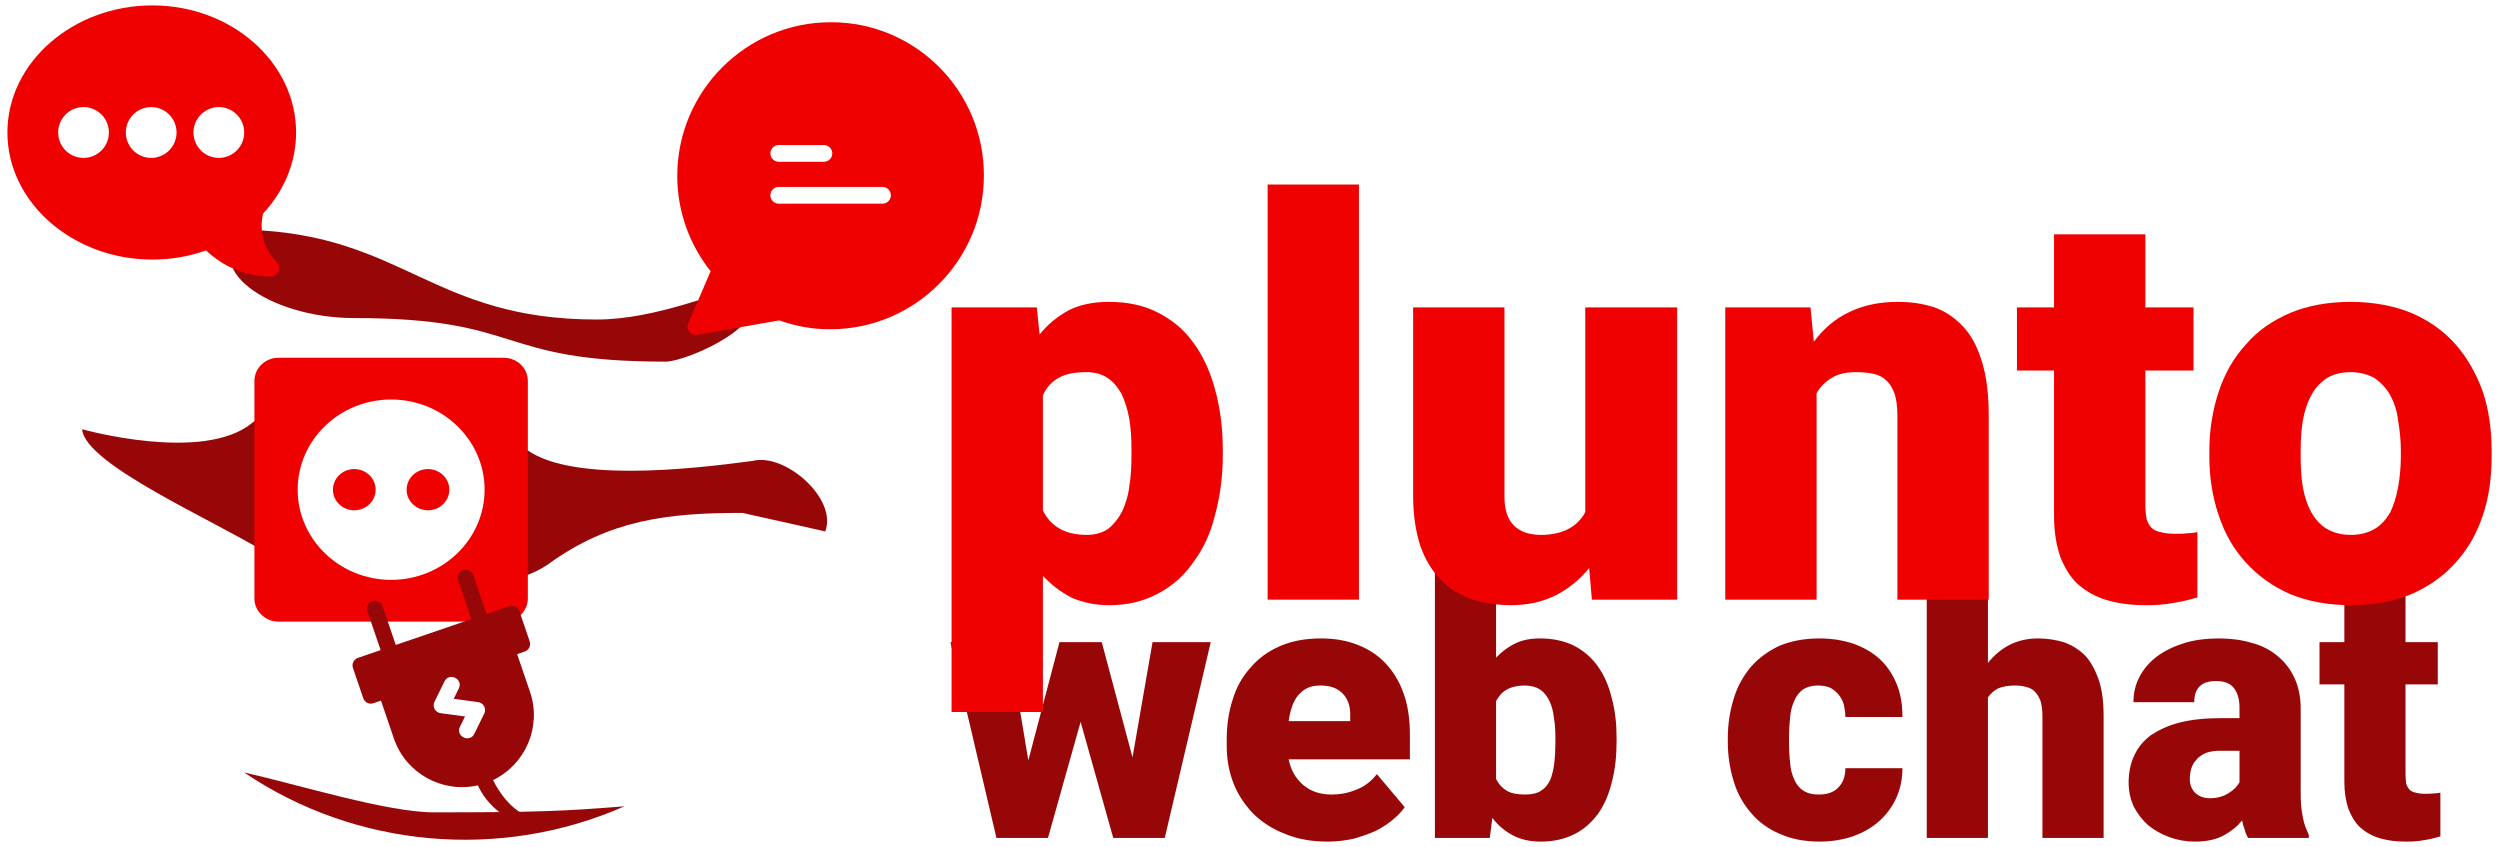 <?xml version="1.0" encoding="UTF-8" standalone="no"?>
<!DOCTYPE svg PUBLIC "-//W3C//DTD SVG 1.1//EN" "http://www.w3.org/Graphics/SVG/1.1/DTD/svg11.dtd">
<svg width="100%" height="100%" viewBox="0 0 1512 512" version="1.1" xmlns="http://www.w3.org/2000/svg" xmlns:xlink="http://www.w3.org/1999/xlink" xml:space="preserve" xmlns:serif="http://www.serif.com/" style="fill-rule:evenodd;clip-rule:evenodd;stroke-linejoin:round;stroke-miterlimit:2;">
    <g transform="matrix(1,0,0,1,-1612,0)">
        <g id="Vector" transform="matrix(1,0,0,1,1612,0)">
            <rect x="0" y="0" width="1512" height="512" style="fill:none;"/>
            <g transform="matrix(0.897,0,0,0.897,70.34,129.665)">
                <g transform="matrix(250,0,0,250,559.679,420.402)">
                    <path d="M0.502,-0.217L0.556,-0.528L0.713,-0.528L0.589,0L0.45,0L0.362,-0.313L0.274,0L0.135,0L0.011,-0.528L0.168,-0.528L0.221,-0.209L0.305,-0.528L0.419,-0.528L0.502,-0.217Z" style="fill:rgb(152,7,7);fill-rule:nonzero;"/>
                </g>
                <g transform="matrix(250,0,0,250,741.198,420.402)">
                    <path d="M0.302,0.01C0.259,0.01 0.22,0.003 0.187,-0.011C0.153,-0.024 0.124,-0.043 0.101,-0.066C0.078,-0.09 0.06,-0.117 0.048,-0.148C0.036,-0.179 0.03,-0.212 0.03,-0.247L0.03,-0.265C0.03,-0.304 0.035,-0.339 0.046,-0.373C0.056,-0.406 0.072,-0.435 0.094,-0.459C0.115,-0.484 0.141,-0.503 0.173,-0.517C0.205,-0.531 0.242,-0.538 0.284,-0.538C0.322,-0.538 0.355,-0.532 0.385,-0.52C0.415,-0.508 0.44,-0.491 0.461,-0.468C0.481,-0.446 0.497,-0.419 0.508,-0.387C0.519,-0.355 0.524,-0.319 0.524,-0.279L0.524,-0.212L0.197,-0.212C0.203,-0.183 0.216,-0.16 0.236,-0.143C0.256,-0.126 0.281,-0.117 0.313,-0.117C0.335,-0.117 0.358,-0.121 0.379,-0.13C0.401,-0.138 0.419,-0.152 0.435,-0.172L0.51,-0.083C0.502,-0.071 0.491,-0.06 0.478,-0.049C0.465,-0.038 0.449,-0.028 0.432,-0.019C0.414,-0.011 0.394,-0.004 0.373,0.002C0.351,0.007 0.327,0.01 0.302,0.01ZM0.283,-0.411C0.269,-0.411 0.257,-0.409 0.247,-0.404C0.237,-0.399 0.229,-0.392 0.222,-0.384C0.215,-0.375 0.21,-0.365 0.206,-0.354C0.202,-0.342 0.199,-0.329 0.197,-0.315L0.363,-0.315L0.363,-0.328C0.364,-0.354 0.357,-0.375 0.343,-0.389C0.329,-0.404 0.309,-0.411 0.283,-0.411Z" style="fill:rgb(152,7,7);fill-rule:nonzero;"/>
                </g>
                <g transform="matrix(250,0,0,250,877.306,420.402)">
                    <path d="M0.537,-0.26C0.537,-0.22 0.533,-0.183 0.524,-0.15C0.516,-0.117 0.504,-0.089 0.487,-0.065C0.47,-0.042 0.449,-0.023 0.423,-0.01C0.397,0.003 0.367,0.01 0.332,0.01C0.303,0.01 0.278,0.004 0.257,-0.007C0.236,-0.018 0.217,-0.034 0.202,-0.054L0.195,0L0.047,0L0.047,-0.75L0.212,-0.75L0.212,-0.486C0.227,-0.502 0.244,-0.515 0.263,-0.524C0.283,-0.534 0.305,-0.538 0.331,-0.538C0.366,-0.538 0.397,-0.531 0.423,-0.518C0.448,-0.505 0.47,-0.486 0.487,-0.462C0.504,-0.438 0.516,-0.41 0.524,-0.377C0.533,-0.344 0.537,-0.309 0.537,-0.27L0.537,-0.26ZM0.372,-0.27C0.372,-0.289 0.371,-0.307 0.368,-0.324C0.366,-0.342 0.362,-0.357 0.356,-0.369C0.35,-0.382 0.342,-0.392 0.331,-0.4C0.32,-0.407 0.306,-0.411 0.289,-0.411C0.27,-0.411 0.253,-0.407 0.241,-0.4C0.228,-0.393 0.219,-0.382 0.212,-0.369L0.212,-0.159C0.219,-0.145 0.228,-0.135 0.241,-0.127C0.253,-0.12 0.27,-0.117 0.29,-0.117C0.308,-0.117 0.322,-0.12 0.333,-0.127C0.344,-0.134 0.352,-0.144 0.358,-0.156C0.363,-0.169 0.367,-0.184 0.369,-0.202C0.371,-0.219 0.372,-0.239 0.372,-0.26L0.372,-0.27Z" style="fill:rgb(152,7,7);fill-rule:nonzero;"/>
                </g>
                <g transform="matrix(250,0,0,250,1080.31,420.402)">
                    <path d="M0.27,-0.117C0.293,-0.117 0.311,-0.123 0.323,-0.136C0.336,-0.149 0.342,-0.166 0.342,-0.188L0.496,-0.188C0.496,-0.159 0.49,-0.131 0.479,-0.107C0.468,-0.083 0.452,-0.062 0.433,-0.045C0.413,-0.027 0.389,-0.014 0.362,-0.004C0.334,0.005 0.305,0.01 0.273,0.01C0.232,0.01 0.196,0.003 0.165,-0.011C0.134,-0.024 0.108,-0.043 0.088,-0.067C0.067,-0.091 0.051,-0.119 0.041,-0.152C0.031,-0.185 0.025,-0.22 0.025,-0.258L0.025,-0.27C0.025,-0.308 0.031,-0.343 0.041,-0.376C0.051,-0.409 0.067,-0.437 0.087,-0.461C0.108,-0.485 0.134,-0.504 0.164,-0.518C0.195,-0.531 0.231,-0.538 0.272,-0.538C0.305,-0.538 0.336,-0.533 0.363,-0.524C0.391,-0.514 0.414,-0.501 0.434,-0.483C0.454,-0.465 0.469,-0.442 0.48,-0.416C0.491,-0.39 0.496,-0.36 0.496,-0.326L0.342,-0.326C0.342,-0.338 0.34,-0.349 0.338,-0.359C0.335,-0.37 0.33,-0.379 0.324,-0.386C0.318,-0.394 0.31,-0.4 0.301,-0.405C0.292,-0.409 0.281,-0.411 0.268,-0.411C0.251,-0.411 0.238,-0.407 0.227,-0.4C0.217,-0.392 0.209,-0.382 0.204,-0.369C0.198,-0.356 0.194,-0.341 0.193,-0.324C0.191,-0.306 0.19,-0.288 0.19,-0.27L0.19,-0.258C0.19,-0.239 0.191,-0.22 0.193,-0.203C0.194,-0.186 0.198,-0.171 0.204,-0.158C0.209,-0.146 0.217,-0.135 0.228,-0.128C0.238,-0.121 0.252,-0.117 0.27,-0.117Z" style="fill:rgb(152,7,7);fill-rule:nonzero;"/>
                </g>
                <g transform="matrix(250,0,0,250,1210.19,420.402)">
                    <path d="M0.207,-0.472C0.224,-0.493 0.243,-0.509 0.266,-0.521C0.288,-0.532 0.314,-0.538 0.342,-0.538C0.368,-0.538 0.392,-0.534 0.414,-0.527C0.435,-0.519 0.454,-0.507 0.47,-0.491C0.485,-0.474 0.497,-0.452 0.506,-0.426C0.515,-0.399 0.519,-0.367 0.519,-0.328L0.519,0L0.354,0L0.354,-0.329C0.354,-0.345 0.352,-0.358 0.349,-0.369C0.345,-0.379 0.34,-0.388 0.334,-0.394C0.327,-0.401 0.32,-0.405 0.31,-0.407C0.301,-0.41 0.291,-0.411 0.279,-0.411C0.261,-0.411 0.246,-0.408 0.234,-0.403C0.223,-0.397 0.214,-0.389 0.207,-0.379L0.207,0L0.042,0L0.042,-0.75L0.207,-0.75L0.207,-0.472Z" style="fill:rgb(152,7,7);fill-rule:nonzero;"/>
                </g>
                <g transform="matrix(250,0,0,250,1351.31,420.402)">
                    <path d="M0.344,0C0.34,-0.007 0.337,-0.014 0.335,-0.022C0.332,-0.03 0.33,-0.038 0.328,-0.047C0.315,-0.031 0.299,-0.018 0.279,-0.007C0.259,0.004 0.233,0.01 0.201,0.01C0.177,0.01 0.154,0.006 0.132,-0.002C0.11,-0.01 0.091,-0.021 0.075,-0.034C0.059,-0.048 0.046,-0.065 0.036,-0.084C0.027,-0.104 0.022,-0.125 0.022,-0.149C0.022,-0.176 0.027,-0.201 0.037,-0.222C0.047,-0.244 0.062,-0.262 0.082,-0.277C0.103,-0.291 0.128,-0.303 0.159,-0.311C0.191,-0.319 0.227,-0.323 0.27,-0.323L0.321,-0.323L0.321,-0.351C0.321,-0.373 0.316,-0.391 0.306,-0.404C0.296,-0.417 0.28,-0.423 0.258,-0.423C0.239,-0.423 0.224,-0.419 0.214,-0.409C0.204,-0.4 0.199,-0.385 0.199,-0.366L0.035,-0.366C0.035,-0.39 0.04,-0.413 0.051,-0.434C0.062,-0.455 0.077,-0.473 0.098,-0.489C0.118,-0.504 0.142,-0.516 0.171,-0.525C0.199,-0.534 0.231,-0.538 0.266,-0.538C0.298,-0.538 0.327,-0.534 0.354,-0.526C0.381,-0.519 0.404,-0.507 0.423,-0.491C0.443,-0.475 0.458,-0.455 0.469,-0.432C0.48,-0.408 0.486,-0.381 0.486,-0.35L0.486,-0.133C0.486,-0.116 0.486,-0.101 0.487,-0.088C0.488,-0.076 0.49,-0.065 0.492,-0.055C0.494,-0.045 0.496,-0.037 0.499,-0.029C0.502,-0.022 0.505,-0.015 0.508,-0.008L0.508,0L0.344,0ZM0.241,-0.107C0.261,-0.107 0.278,-0.112 0.292,-0.121C0.305,-0.129 0.315,-0.139 0.321,-0.15L0.321,-0.235L0.269,-0.235C0.254,-0.235 0.241,-0.233 0.23,-0.229C0.22,-0.224 0.211,-0.219 0.205,-0.211C0.198,-0.204 0.194,-0.196 0.191,-0.187C0.188,-0.177 0.187,-0.168 0.187,-0.158C0.187,-0.143 0.192,-0.131 0.202,-0.121C0.212,-0.112 0.225,-0.107 0.241,-0.107Z" style="fill:rgb(152,7,7);fill-rule:nonzero;"/>
                </g>
                <g transform="matrix(250,0,0,250,1484,420.402)">
                    <path d="M0.238,-0.66L0.238,-0.528L0.325,-0.528L0.325,-0.414L0.238,-0.414L0.238,-0.172C0.238,-0.162 0.239,-0.153 0.24,-0.146C0.242,-0.14 0.245,-0.134 0.249,-0.13C0.253,-0.126 0.259,-0.123 0.266,-0.122C0.272,-0.12 0.281,-0.119 0.291,-0.119C0.3,-0.119 0.308,-0.119 0.314,-0.12C0.321,-0.12 0.326,-0.121 0.332,-0.122L0.332,-0.004C0.318,0 0.303,0.004 0.288,0.006C0.273,0.009 0.257,0.01 0.239,0.01C0.213,0.01 0.189,0.007 0.169,0.001C0.148,-0.005 0.131,-0.015 0.116,-0.028C0.102,-0.041 0.092,-0.058 0.084,-0.078C0.077,-0.099 0.073,-0.123 0.073,-0.152L0.073,-0.414L0.006,-0.414L0.006,-0.528L0.073,-0.528L0.073,-0.66L0.238,-0.66Z" style="fill:rgb(152,7,7);fill-rule:nonzero;"/>
                </g>
            </g>
            <g id="Planet" transform="matrix(1,0,0,0.965,25.117,36.998)">
                <g>
                    <g transform="matrix(1,0,0,1.037,-25.109,-79.81)">
                        <path d="M160.758,289.78L160.758,276.746C160.758,269.67 166.726,263.914 174.062,263.914L298.831,263.914C306.167,263.914 312.135,269.67 312.135,276.746L312.135,306.461C313.552,307.644 314.91,308.802 316.209,309.928C342.057,332.33 417.908,323.528 455.403,318.53C474.691,313.629 506.66,341.311 499.097,361.163L449.128,349.99C403.474,349.861 368.444,354.361 331.889,380.74C326.8,384.439 319.953,387.476 312.135,389.935L312.135,397.081C312.135,404.157 306.167,409.913 298.831,409.913L174.062,409.913C166.726,409.913 160.758,404.157 160.758,397.081L160.758,373.95C129.622,354.566 51.152,320.606 49.675,299.418C49.675,299.418 122.803,319.947 152.373,295.673C154.887,293.608 157.7,291.64 160.758,289.78ZM312.135,306.461C293.034,290.496 263.824,270.31 235.622,270.31C210.275,270.31 180.457,277.793 160.758,289.78L160.758,373.95C162.651,375.129 164.564,376.413 166.497,377.809C184.803,391.104 218.531,398.798 245.53,398.798C265.022,398.798 291.843,396.32 312.135,389.935L312.135,306.461Z" style="fill:rgb(152,7,7);fill-rule:nonzero;"/>
                    </g>
                    <g transform="matrix(1,0,0,1,0,41.46)">
                        <path d="M427.25,99.49C447.44,121.545 390.241,146.854 377.461,146.854C273.461,146.854 293.028,119.542 189.028,119.542C136.838,119.542 92.726,86.515 125.39,64.23C218.97,67.46 236.447,120.458 335.847,120.458C372.257,120.458 411.09,102.04 427.25,99.49Z" style="fill:rgb(152,7,7);fill-rule:nonzero;"/>
                    </g>
                    <path d="M352.55,467.01C277.639,501.22 189.928,493.128 122.54,445.79C154.962,453.332 209.048,470.782 237.258,470.782C301.648,470.782 316.494,469.959 352.55,467.01Z" style="fill:rgb(152,7,7);fill-rule:nonzero;"/>
                </g>
                <g>
                    <g transform="matrix(0.506,0,0,0.525,382.785,-24.404)">
                        <g>
                            <path d="M187.466,0L186.866,0C85.666,0 3.366,82.3 3.366,183.5C3.366,224.8 17.466,264.9 43.266,297.2L16.566,359.3C14.366,364.4 16.766,370.3 21.766,372.4C23.566,373.2 25.566,373.4 27.466,373.1L125.366,355.9C144.966,363 165.566,366.6 186.366,366.5C287.566,366.5 369.866,284.2 369.866,183C370.066,82.1 288.366,0.1 187.466,0ZM124.666,146.6L178.666,146.6C184.166,146.6 188.666,151.1 188.666,156.6C188.666,162.1 184.166,166.6 178.666,166.6L124.666,166.6C119.166,166.6 114.666,162.1 114.666,156.6C114.666,151.1 119.166,146.6 124.666,146.6ZM248.666,216.6L124.666,216.6C119.166,216.6 114.666,212.1 114.666,206.6C114.666,201.1 119.166,196.6 124.666,196.6L248.666,196.6C254.166,196.6 258.666,201.1 258.666,206.6C258.666,212.1 254.166,216.6 248.666,216.6Z" style="fill:rgb(239,1,1);fill-rule:nonzero;"/>
                        </g>
                    </g>
                    <g transform="matrix(-0.341,0,0,0.354,153.956,-40.618)">
                        <g>
                            <path d="M255,16C114.39,16 0,116.928 0,241C0,293.412 20.742,344.198 58.491,384.452C65.962,415.258 56.894,447.894 34.394,470.394C24.986,479.803 31.639,496 45,496C87.744,496 128.95,479.257 159.565,449.726C189.858,460.536 221.909,466 255,466C395.61,466 512,365.072 512,241C512,116.928 395.61,16 255,16ZM137,286C112.186,286 92,265.814 92,241C92,216.186 112.186,196 137,196C161.814,196 182,216.186 182,241C182,265.814 161.814,286 137,286ZM257,286C232.186,286 212,265.814 212,241C212,216.186 232.186,196 257,196C281.814,196 302,216.186 302,241C302,265.814 281.814,286 257,286ZM377,286C352.186,286 332,265.814 332,241C332,216.186 352.186,196 377,196C401.814,196 422,216.186 422,241C422,265.814 401.814,286 377,286Z" style="fill:rgb(239,1,1);fill-rule:nonzero;"/>
                        </g>
                    </g>
                    <g transform="matrix(1.934,0,0,1.934,-185.712,-321.373)">
                        <g transform="matrix(0.167,0,0,0.167,162.601,262.283)">
                            <path d="M467,0L45,0C20.187,0 0,20.187 0,45L0,467C0,491.813 20.187,512 45,512L467,512C491.813,512 512,491.813 512,467L512,45C512,20.187 491.813,0 467,0ZM256,431C159.505,431 81,352.495 81,256C81,159.505 159.505,81 256,81C352.495,81 431,159.505 431,256C431,352.495 352.495,431 256,431Z" style="fill:rgb(239,1,1);fill-rule:nonzero;"/>
                        </g>
                        <g transform="matrix(0.167,0,0,0.167,162.601,262.283)">
                            <path d="M187,216C164.944,216 147,233.944 147,256C147,278.056 164.944,296 187,296C209.056,296 227,278.056 227,256C227,233.944 209.056,216 187,216Z" style="fill:rgb(239,1,1);fill-rule:nonzero;"/>
                        </g>
                        <g transform="matrix(0.167,0,0,0.167,162.601,262.283)">
                            <path d="M325,216C302.944,216 285,233.944 285,256C285,278.056 302.944,296 325,296C347.056,296 365,278.056 365,256C365,233.944 347.056,216 325,216Z" style="fill:rgb(239,1,1);fill-rule:nonzero;"/>
                        </g>
                    </g>
                </g>
                <g transform="matrix(0.305,-0.108,0.104,0.316,149.468,356.341)">
                    <path d="M406,92L361,92L361,15C361,6.716 354.284,0 346,0C337.716,0 331,6.716 331,15L331,92L181,92L181,15C181,6.716 174.284,0 166,0C157.716,0 151,6.716 151,15L151,92L106,92C97.72,92 91,98.72 91,107L91,167C91,175.28 97.72,182 106,182L121,182L121,257C121,326.63 173.98,384.11 241.75,391.25L241.752,391.25C248.894,459.016 306.373,512 376,512C384.284,512 391,505.284 391,497C391,488.716 366.819,493.632 358.535,493.632C305.405,493.632 278.837,442.333 271.944,391.061L271.95,391.061C338.9,383.15 391,326.04 391,257L391,182L406,182C414.28,182 421,175.28 421,167L421,107C421,98.72 414.28,92 406,92ZM296.61,267.61L266.61,297.61C252.7,311.52 231.34,290.45 245.39,276.39L260.68,261.11L219.29,240.42C210.15,235.84 208.16,223.63 215.39,216.39L245.39,186.39C259.41,172.37 280.65,193.56 266.61,207.61L251.32,222.89L292.71,243.58C301.85,248.16 303.84,260.37 296.61,267.61Z" style="fill:rgb(152,7,7);fill-rule:nonzero;"/>
                </g>
            </g>
            <g transform="matrix(1.339,0,0,1.339,-356.349,-200.252)">
                <g transform="matrix(250,0,0,250,684.191,420.402)">
                    <path d="M0.537,-0.26C0.537,-0.222 0.532,-0.186 0.523,-0.153C0.515,-0.12 0.502,-0.092 0.484,-0.068C0.467,-0.043 0.445,-0.024 0.42,-0.011C0.394,0.003 0.365,0.01 0.332,0.01C0.306,0.01 0.283,0.005 0.263,-0.004C0.244,-0.014 0.227,-0.027 0.212,-0.043L0.212,0.203L0.047,0.203L0.047,-0.528L0.201,-0.528L0.206,-0.479C0.221,-0.498 0.239,-0.512 0.259,-0.523C0.279,-0.533 0.303,-0.538 0.331,-0.538C0.364,-0.538 0.394,-0.532 0.419,-0.519C0.445,-0.506 0.467,-0.488 0.484,-0.464C0.501,-0.441 0.514,-0.413 0.523,-0.38C0.532,-0.347 0.537,-0.311 0.537,-0.271L0.537,-0.26ZM0.372,-0.271C0.372,-0.291 0.371,-0.31 0.368,-0.327C0.365,-0.344 0.36,-0.359 0.354,-0.372C0.347,-0.384 0.339,-0.394 0.328,-0.401C0.318,-0.408 0.305,-0.411 0.29,-0.411C0.27,-0.411 0.253,-0.408 0.241,-0.401C0.228,-0.394 0.218,-0.383 0.212,-0.369L0.212,-0.161C0.219,-0.147 0.229,-0.136 0.241,-0.129C0.254,-0.121 0.271,-0.117 0.291,-0.117C0.307,-0.117 0.32,-0.121 0.33,-0.128C0.34,-0.136 0.348,-0.146 0.355,-0.159C0.361,-0.172 0.366,-0.187 0.368,-0.204C0.371,-0.222 0.372,-0.24 0.372,-0.26L0.372,-0.271Z" style="fill:rgb(239,1,1);fill-rule:nonzero;"/>
                </g>
                <g transform="matrix(250,0,0,250,824.938,420.402)">
                    <rect x="0.055" y="-0.75" width="0.165" height="0.75" style="fill:rgb(239,1,1);fill-rule:nonzero;"/>
                </g>
                <g transform="matrix(250,0,0,250,893.664,420.402)">
                    <path d="M0.361,-0.057C0.344,-0.036 0.324,-0.02 0.301,-0.008C0.277,0.004 0.25,0.01 0.22,0.01C0.194,0.01 0.17,0.006 0.148,-0.001C0.127,-0.009 0.108,-0.02 0.093,-0.036C0.077,-0.052 0.065,-0.072 0.056,-0.097C0.048,-0.122 0.043,-0.152 0.043,-0.187L0.043,-0.528L0.208,-0.528L0.208,-0.186C0.208,-0.162 0.214,-0.145 0.225,-0.134C0.236,-0.123 0.252,-0.117 0.274,-0.117C0.294,-0.117 0.311,-0.121 0.324,-0.128C0.337,-0.135 0.347,-0.145 0.354,-0.158L0.354,-0.528L0.52,-0.528L0.52,0L0.366,0L0.361,-0.057Z" style="fill:rgb(239,1,1);fill-rule:nonzero;"/>
                </g>
                <g transform="matrix(250,0,0,250,1034.65,420.402)">
                    <path d="M0.197,-0.528L0.203,-0.466C0.221,-0.49 0.242,-0.508 0.268,-0.52C0.293,-0.532 0.322,-0.538 0.354,-0.538C0.378,-0.538 0.4,-0.535 0.421,-0.528C0.441,-0.521 0.458,-0.509 0.473,-0.493C0.488,-0.477 0.499,-0.456 0.507,-0.429C0.515,-0.403 0.519,-0.371 0.519,-0.333L0.519,0L0.354,0L0.354,-0.333C0.354,-0.349 0.352,-0.362 0.349,-0.372C0.345,-0.382 0.341,-0.39 0.334,-0.396C0.328,-0.402 0.32,-0.406 0.311,-0.408C0.302,-0.41 0.291,-0.411 0.279,-0.411C0.262,-0.411 0.247,-0.408 0.236,-0.401C0.224,-0.394 0.215,-0.385 0.208,-0.373L0.208,0L0.043,0L0.043,-0.528L0.197,-0.528Z" style="fill:rgb(239,1,1);fill-rule:nonzero;"/>
                </g>
                <g transform="matrix(250,0,0,250,1175.65,420.402)">
                    <path d="M0.238,-0.66L0.238,-0.528L0.325,-0.528L0.325,-0.414L0.238,-0.414L0.238,-0.172C0.238,-0.162 0.239,-0.153 0.24,-0.146C0.242,-0.14 0.245,-0.134 0.249,-0.13C0.253,-0.126 0.259,-0.123 0.266,-0.122C0.272,-0.12 0.281,-0.119 0.291,-0.119C0.3,-0.119 0.308,-0.119 0.314,-0.12C0.321,-0.12 0.326,-0.121 0.332,-0.122L0.332,-0.004C0.318,0 0.303,0.004 0.288,0.006C0.273,0.009 0.257,0.01 0.239,0.01C0.213,0.01 0.189,0.007 0.169,0.001C0.148,-0.005 0.131,-0.015 0.116,-0.028C0.102,-0.041 0.092,-0.058 0.084,-0.078C0.077,-0.099 0.073,-0.123 0.073,-0.152L0.073,-0.414L0.006,-0.414L0.006,-0.528L0.073,-0.528L0.073,-0.66L0.238,-0.66Z" style="fill:rgb(239,1,1);fill-rule:nonzero;"/>
                </g>
                <g transform="matrix(250,0,0,250,1257.8,420.402)">
                    <path d="M0.025,-0.269C0.025,-0.307 0.031,-0.343 0.042,-0.376C0.053,-0.409 0.069,-0.437 0.091,-0.461C0.112,-0.486 0.139,-0.504 0.171,-0.518C0.202,-0.531 0.239,-0.538 0.28,-0.538C0.321,-0.538 0.358,-0.531 0.39,-0.518C0.422,-0.504 0.448,-0.486 0.47,-0.461C0.491,-0.437 0.507,-0.409 0.519,-0.376C0.53,-0.343 0.535,-0.307 0.535,-0.269L0.535,-0.259C0.535,-0.22 0.53,-0.184 0.519,-0.152C0.508,-0.119 0.492,-0.091 0.47,-0.067C0.449,-0.043 0.422,-0.024 0.39,-0.01C0.359,0.003 0.322,0.01 0.281,0.01C0.239,0.01 0.203,0.003 0.171,-0.01C0.139,-0.024 0.113,-0.043 0.091,-0.067C0.069,-0.091 0.053,-0.119 0.042,-0.152C0.031,-0.184 0.025,-0.22 0.025,-0.259L0.025,-0.269ZM0.19,-0.259C0.19,-0.239 0.191,-0.22 0.194,-0.203C0.197,-0.186 0.202,-0.171 0.209,-0.158C0.216,-0.146 0.225,-0.135 0.237,-0.128C0.249,-0.121 0.263,-0.117 0.281,-0.117C0.298,-0.117 0.312,-0.121 0.324,-0.128C0.336,-0.135 0.345,-0.146 0.352,-0.158C0.358,-0.171 0.363,-0.186 0.366,-0.203C0.369,-0.22 0.371,-0.239 0.371,-0.259L0.371,-0.269C0.371,-0.288 0.369,-0.306 0.366,-0.324C0.364,-0.341 0.359,-0.356 0.352,-0.369C0.345,-0.382 0.335,-0.392 0.324,-0.4C0.312,-0.407 0.297,-0.411 0.28,-0.411C0.263,-0.411 0.248,-0.407 0.237,-0.4C0.225,-0.392 0.216,-0.382 0.209,-0.369C0.202,-0.356 0.197,-0.341 0.194,-0.324C0.191,-0.306 0.19,-0.288 0.19,-0.269L0.19,-0.259Z" style="fill:rgb(239,1,1);fill-rule:nonzero;"/>
                </g>
            </g>
        </g>
    </g>
</svg>
